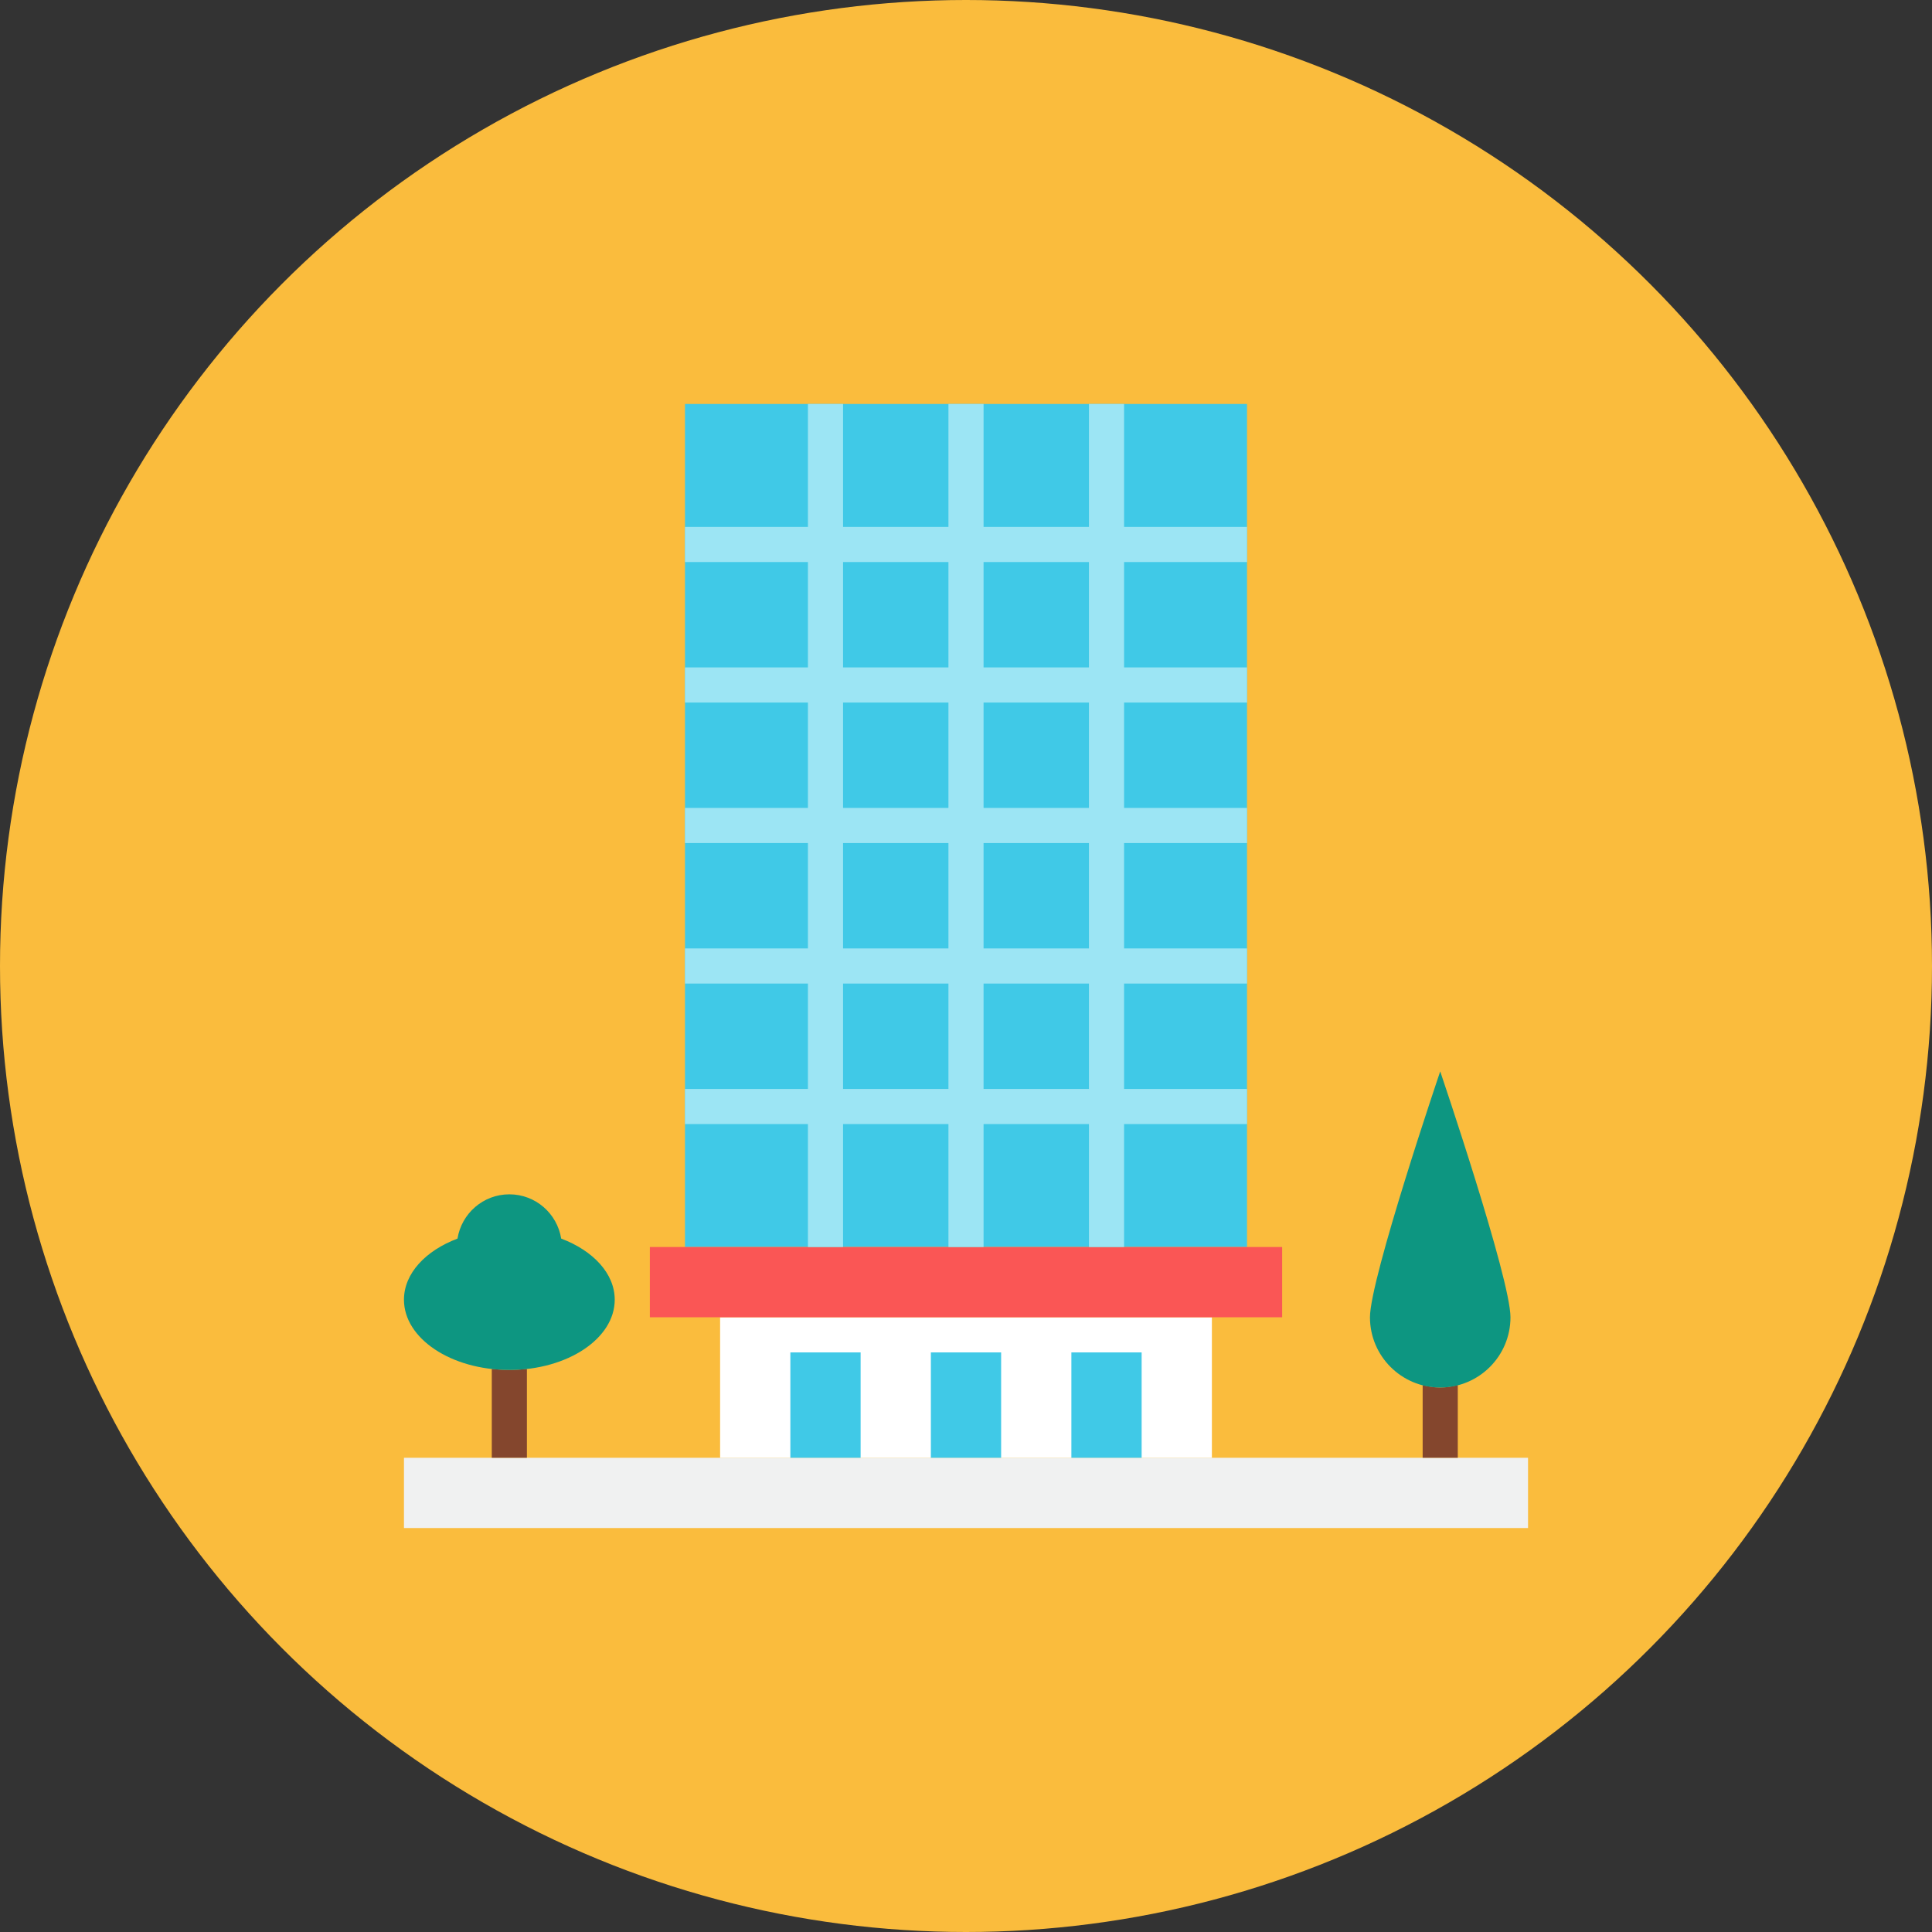<?xml version="1.0" encoding="iso-8859-1"?>
<!-- Generator: Adobe Illustrator 17.1.0, SVG Export Plug-In . SVG Version: 6.00 Build 0)  -->
<!DOCTYPE svg PUBLIC "-//W3C//DTD SVG 1.0//EN" "http://www.w3.org/TR/2001/REC-SVG-20010904/DTD/svg10.dtd">
<svg version="1.0" xmlns="http://www.w3.org/2000/svg" xmlns:xlink="http://www.w3.org/1999/xlink" x="0px" y="0px" width="110px"
	 height="110px" viewBox="0 0 110 110" style="enable-background:new 0 0 110 110;" xml:space="preserve">
<rect x="0" y="0" width="110" height="110" fill="#333333" stroke="none"/>
<g id="Artboard">
</g>
<g id="Multicolor">
	<circle style="fill:#FABC3D;" cx="55" cy="55" r="55"/>
	<g>
		<rect x="39" y="23" style="fill:#40C9E7;" width="32" height="48"/>
		<rect x="23" y="83" style="fill:#F0F1F1;" width="64" height="4"/>
		<rect x="41" y="75" style="fill:#FFFFFF;" width="28" height="8"/>
		<rect x="45" y="77" style="fill:#40C9E7;" width="4" height="6"/>
		<rect x="53" y="77" style="fill:#40C9E7;" width="4" height="6"/>
		<rect x="61" y="77" style="fill:#40C9E7;" width="4" height="6"/>
		<path style="fill:#84462D;" d="M29,78c-0.342,0-0.674-0.023-1-0.06V83h2v-5.06C29.674,77.977,29.342,78,29,78z"/>
		<path style="fill:#0D9681;" d="M31.952,70.52C31.721,69.093,30.492,68,29,68s-2.721,1.093-2.952,2.52
			C24.229,71.207,23,72.507,23,74c0,2.209,2.686,4,6,4s6-1.791,6-4C35,72.507,33.771,71.207,31.952,70.52z"/>
		<path style="fill:#84462D;" d="M82,79c-0.347,0-0.679-0.058-1-0.141V83h2v-4.141C82.679,78.942,82.347,79,82,79z"/>
		<path style="fill:#0D9681;" d="M86,75c0,2.209-1.791,4-4,4s-4-1.791-4-4s4-14,4-14S86,72.791,86,75z"/>
		<rect x="37" y="71" style="fill:#FA5655;" width="36" height="4"/>
		<path style="fill:#9CE5F4;" d="M71,32v-2h-7v-7h-2v7h-6v-7h-2v7h-6v-7h-2v7h-7v2h7v6h-7v2h7v6h-7v2h7v6h-7v2h7v6h-7v2h7v7h2v-7h6
			v7h2v-7h6v7h2v-7h7v-2h-7v-6h7v-2h-7v-6h7v-2h-7v-6h7v-2h-7v-6H71z M48,32h6v6h-6V32z M48,40h6v6h-6V40z M48,48h6v6h-6V48z M48,62
			v-6h6v6H48z M62,62h-6v-6h6V62z M62,54h-6v-6h6V54z M62,46h-6v-6h6V46z M62,38h-6v-6h6V38z"/>
	</g>
</g>
</svg>
